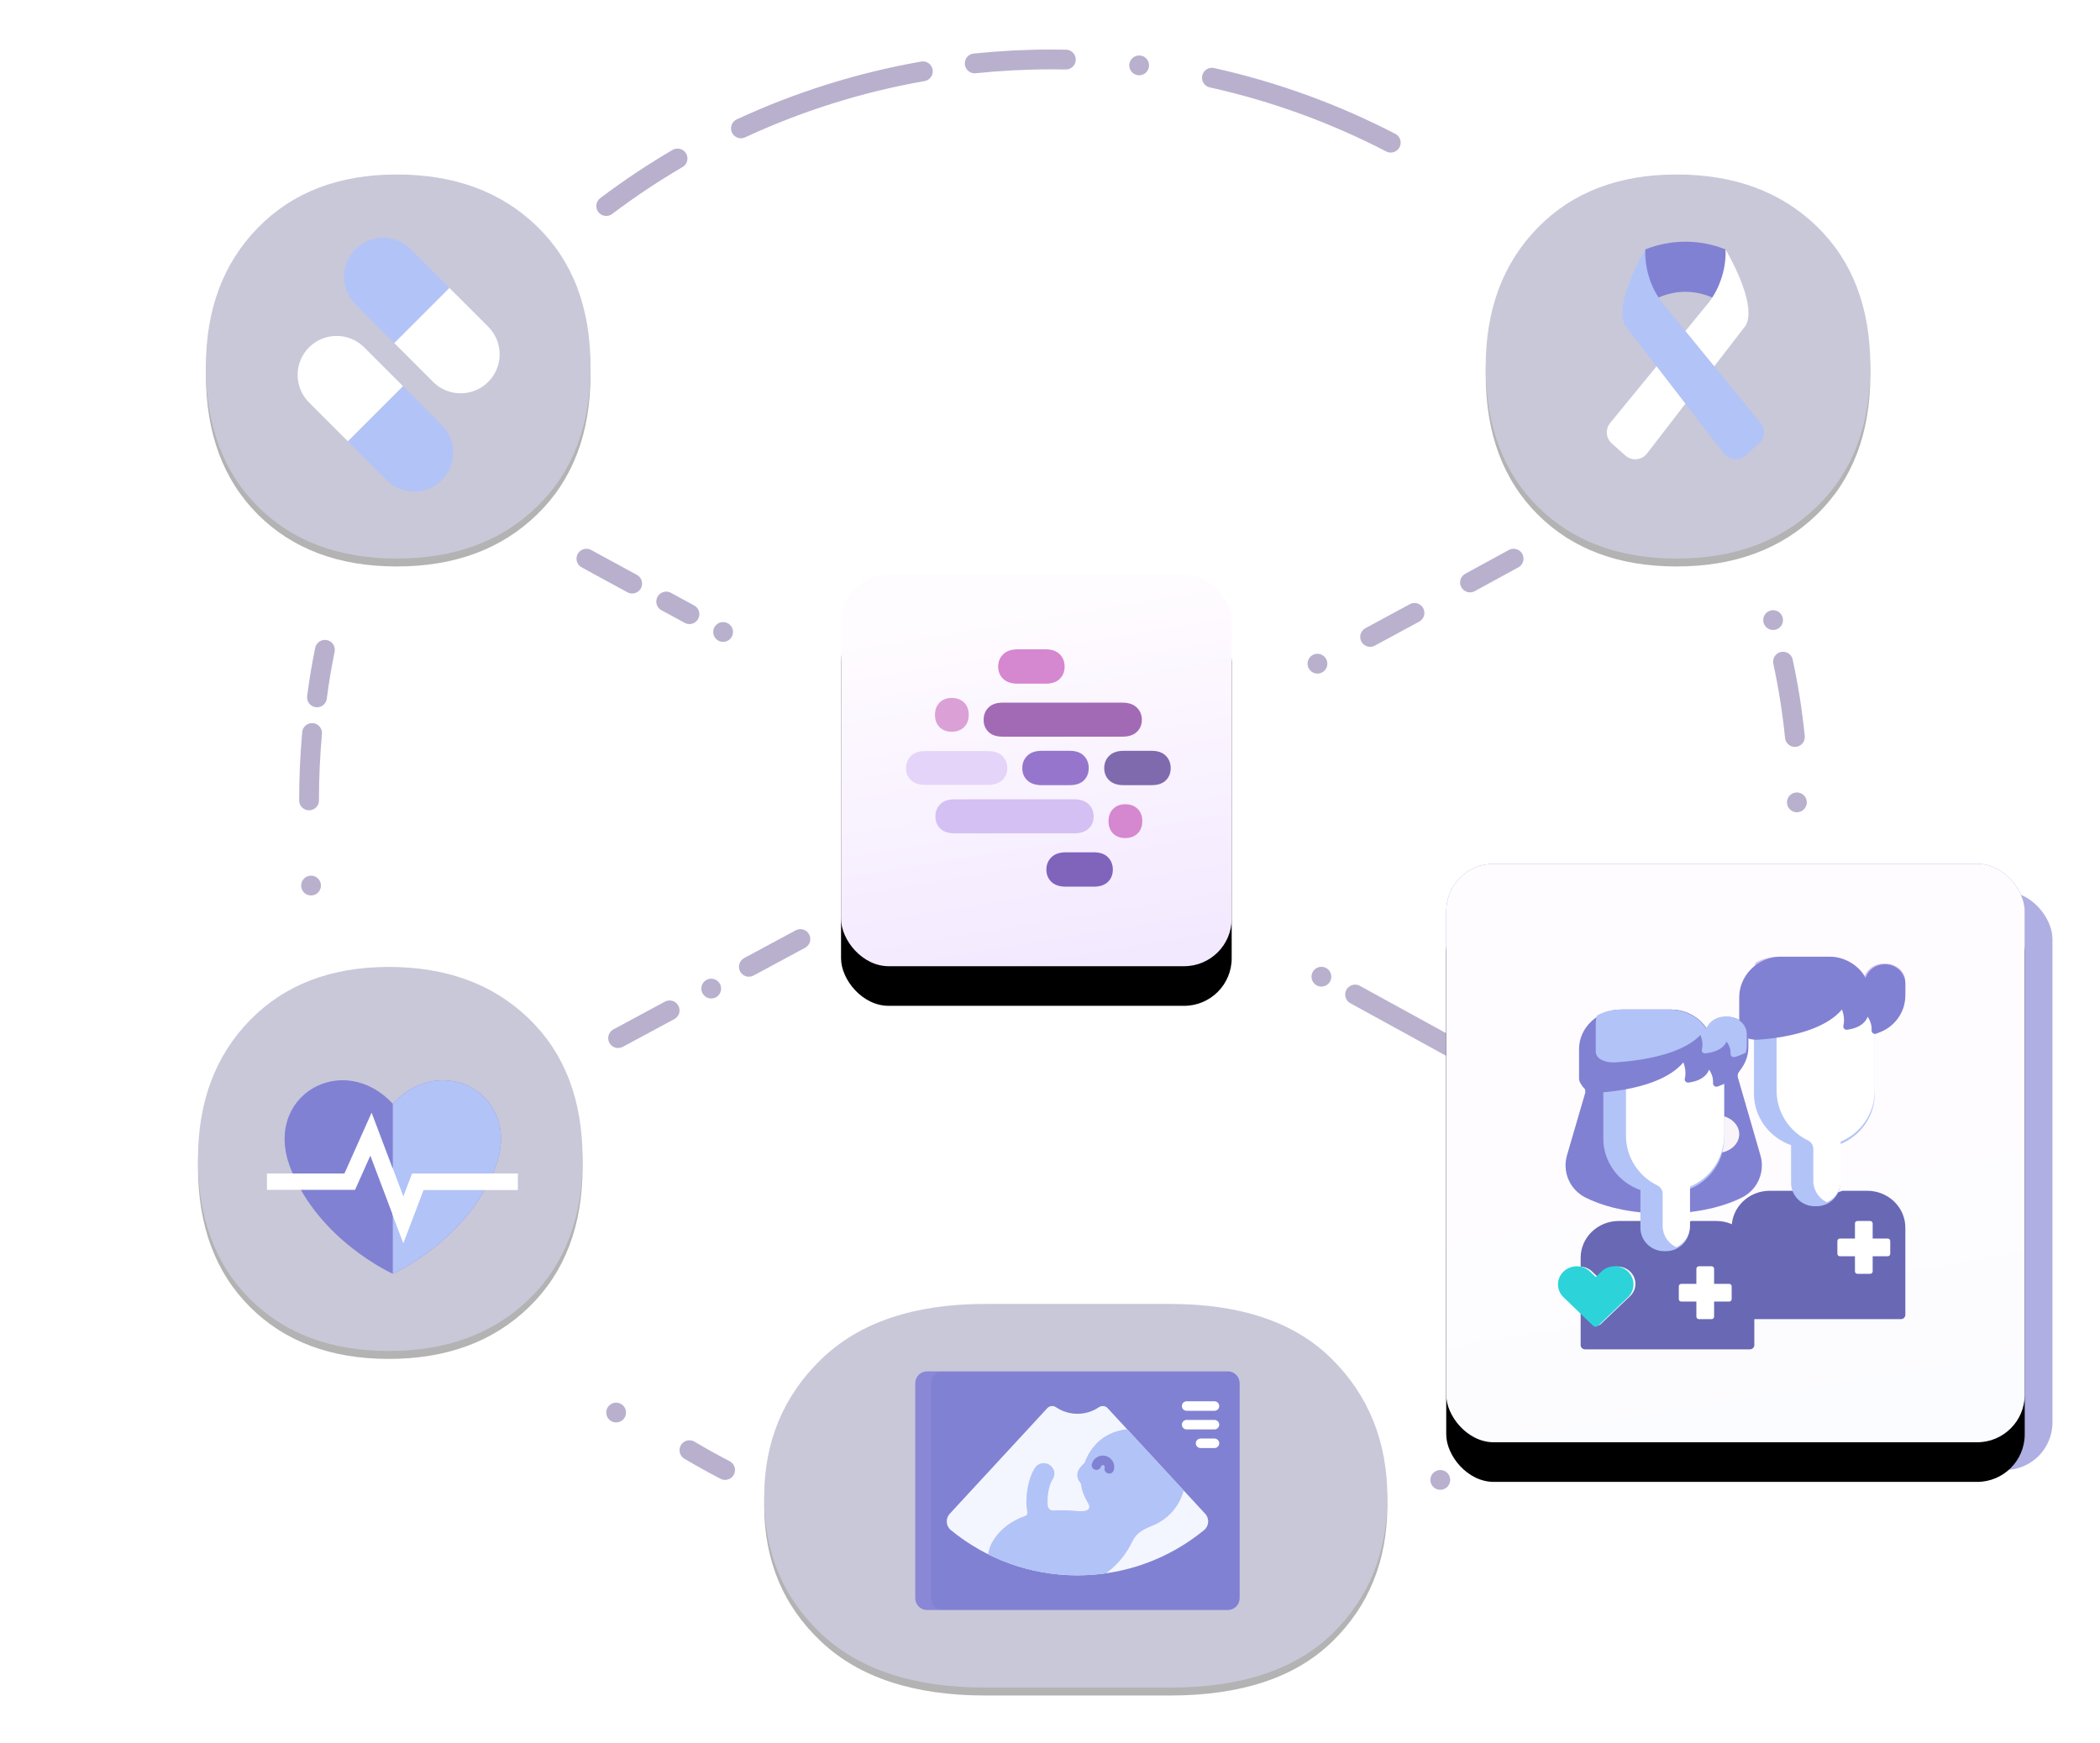 <?xml version="1.0" encoding="UTF-8"?>
<svg width="530px" height="440px" viewBox="0 0 530 440" version="1.1" xmlns="http://www.w3.org/2000/svg" xmlns:xlink="http://www.w3.org/1999/xlink">
    <!-- Generator: Sketch 49.3 (51167) - http://www.bohemiancoding.com/sketch -->
    <title>patients-workflow</title>
    <desc>Created with Sketch.</desc>
    <defs>
        <linearGradient x1="43.689%" y1="8.402%" x2="58.867%" y2="100%" id="linearGradient-1">
            <stop stop-color="#FFFCFF" offset="0%"></stop>
            <stop stop-color="#F3E9FF" offset="100%"></stop>
        </linearGradient>
        <rect id="path-2" x="0.263" y="0" width="98.59" height="98.85" rx="12"></rect>
        <filter x="-35.5%" y="-25.3%" width="171.0%" height="170.8%" filterUnits="objectBoundingBox" id="filter-3">
            <feOffset dx="0" dy="10" in="SourceAlpha" result="shadowOffsetOuter1"></feOffset>
            <feGaussianBlur stdDeviation="10" in="shadowOffsetOuter1" result="shadowBlurOuter1"></feGaussianBlur>
            <feColorMatrix values="0 0 0 0 0.322   0 0 0 0 0.231   0 0 0 0 0.522  0 0 0 0.251 0" type="matrix" in="shadowBlurOuter1"></feColorMatrix>
        </filter>
        <linearGradient x1="47.606%" y1="32.038%" x2="58.867%" y2="100%" id="linearGradient-4">
            <stop stop-color="#FFFCFF" offset="0%"></stop>
            <stop stop-color="#FBFCFF" offset="100%"></stop>
        </linearGradient>
        <rect id="path-5" x="0" y="0" width="146" height="146" rx="12"></rect>
        <filter x="-24.0%" y="-17.1%" width="147.9%" height="147.9%" filterUnits="objectBoundingBox" id="filter-6">
            <feOffset dx="0" dy="10" in="SourceAlpha" result="shadowOffsetOuter1"></feOffset>
            <feGaussianBlur stdDeviation="10" in="shadowOffsetOuter1" result="shadowBlurOuter1"></feGaussianBlur>
            <feColorMatrix values="0 0 0 0 0.322   0 0 0 0 0.231   0 0 0 0 0.522  0 0 0 0.267 0" type="matrix" in="shadowBlurOuter1"></feColorMatrix>
        </filter>
        <path d="M-0.138,48.887 C-0.138,62.831 4.669,74.321 14.283,83.359 C23.898,92.396 37.699,96.915 55.688,96.915 L102.243,96.915 C120.231,96.915 133.878,92.396 143.182,83.359 C152.486,74.321 157.138,62.831 157.138,48.887 C157.138,34.944 152.486,23.324 143.182,14.029 C133.878,4.733 120.231,0.085 102.243,0.085 L55.688,0.085 C37.699,0.085 23.898,4.733 14.283,14.029 C4.669,23.324 -0.138,34.944 -0.138,48.887 Z" id="path-7"></path>
        <filter x="-38.9%" y="-60.8%" width="177.7%" height="225.8%" filterUnits="objectBoundingBox" id="filter-8">
            <feOffset dx="0" dy="2" in="SourceAlpha" result="shadowOffsetOuter1"></feOffset>
            <feGaussianBlur stdDeviation="20" in="shadowOffsetOuter1" result="shadowBlurOuter1"></feGaussianBlur>
            <feColorMatrix values="0 0 0 0 0.322   0 0 0 0 0.231   0 0 0 0 0.522  0 0 0 0.264 0" type="matrix" in="shadowBlurOuter1"></feColorMatrix>
        </filter>
        <path d="M97.035,48.5 C97.035,63.345 92.534,75.134 83.533,83.866 C74.531,92.599 62.732,96.965 48.135,96.965 C33.538,96.965 21.86,92.599 13.102,83.866 C4.344,75.134 -0.035,63.345 -0.035,48.5 C-0.035,34.091 4.344,22.412 13.102,13.461 C21.86,4.51 33.538,0.035 48.135,0.035 C62.732,0.035 74.531,4.401 83.533,13.134 C92.534,21.866 97.035,33.655 97.035,48.5 Z" id="path-9"></path>
        <filter x="-62.9%" y="-60.8%" width="225.8%" height="225.8%" filterUnits="objectBoundingBox" id="filter-10">
            <feOffset dx="0" dy="2" in="SourceAlpha" result="shadowOffsetOuter1"></feOffset>
            <feGaussianBlur stdDeviation="20" in="shadowOffsetOuter1" result="shadowBlurOuter1"></feGaussianBlur>
            <feColorMatrix values="0 0 0 0 0.322   0 0 0 0 0.231   0 0 0 0 0.522  0 0 0 0.264 0" type="matrix" in="shadowBlurOuter1"></feColorMatrix>
        </filter>
        <path d="M97.035,48.5 C97.035,63.345 92.534,75.134 83.533,83.866 C74.531,92.599 62.732,96.965 48.135,96.965 C33.538,96.965 21.86,92.599 13.102,83.866 C4.344,75.134 -0.035,63.345 -0.035,48.5 C-0.035,34.091 4.344,22.412 13.102,13.461 C21.86,4.51 33.538,0.035 48.135,0.035 C62.732,0.035 74.531,4.401 83.533,13.134 C92.534,21.866 97.035,33.655 97.035,48.5 Z" id="path-11"></path>
        <filter x="-62.9%" y="-60.8%" width="225.8%" height="225.8%" filterUnits="objectBoundingBox" id="filter-12">
            <feOffset dx="0" dy="2" in="SourceAlpha" result="shadowOffsetOuter1"></feOffset>
            <feGaussianBlur stdDeviation="20" in="shadowOffsetOuter1" result="shadowBlurOuter1"></feGaussianBlur>
            <feColorMatrix values="0 0 0 0 0.322   0 0 0 0 0.231   0 0 0 0 0.522  0 0 0 0.264 0" type="matrix" in="shadowBlurOuter1"></feColorMatrix>
        </filter>
        <path d="M97.035,48.5 C97.035,63.345 92.534,75.134 83.533,83.866 C74.531,92.599 62.732,96.965 48.135,96.965 C33.538,96.965 21.86,92.599 13.102,83.866 C4.344,75.134 -0.035,63.345 -0.035,48.5 C-0.035,34.091 4.344,22.412 13.102,13.461 C21.86,4.51 33.538,0.035 48.135,0.035 C62.732,0.035 74.531,4.401 83.533,13.134 C92.534,21.866 97.035,33.655 97.035,48.5 Z" id="path-13"></path>
        <filter x="-62.9%" y="-60.8%" width="225.8%" height="225.8%" filterUnits="objectBoundingBox" id="filter-14">
            <feOffset dx="0" dy="2" in="SourceAlpha" result="shadowOffsetOuter1"></feOffset>
            <feGaussianBlur stdDeviation="20" in="shadowOffsetOuter1" result="shadowBlurOuter1"></feGaussianBlur>
            <feColorMatrix values="0 0 0 0 0.322   0 0 0 0 0.231   0 0 0 0 0.522  0 0 0 0.264 0" type="matrix" in="shadowBlurOuter1"></feColorMatrix>
        </filter>
    </defs>
    <g id="patients-workflow" stroke="none" stroke-width="1" fill="none" fill-rule="evenodd">
        <path d="M171,40 C164.757,43.65 158.748,47.659 153,52" id="Path" stroke="#523B85" stroke-width="5" opacity="0.4" stroke-linecap="round"></path>
        <path d="M351,36 C336.9,28.697 321.762,23.141 305.866,19.614 M232.911,18 C216.808,20.824 201.411,25.716 187,32.394" id="Path" stroke="#523B85" stroke-width="5" opacity="0.4" stroke-linecap="round"></path>
        <path d="M269,15.035 C267.794,15.012 266.586,15 265.375,15 C258.832,15 252.369,15.339 246,16" id="Path" stroke="#523B85" stroke-width="5" opacity="0.4" stroke-linecap="round"></path>
        <circle id="Oval-5" fill="#523B85" opacity="0.4" cx="287.5" cy="16.5" r="2.5"></circle>
        <path d="M174,366 C176.951,367.751 179.952,369.418 183,371" id="Path" stroke="#523B85" stroke-width="5" opacity="0.4" stroke-linecap="round"></path>
        <circle id="Oval-6-Copy-3" fill="#523B85" opacity="0.4" cx="363.5" cy="373.5" r="2.5"></circle>
        <path d="M148,141 L159.547,147.287 M168.136,151.818 L174,155" id="Path" stroke="#523B85" stroke-width="5" opacity="0.4" stroke-linecap="round"></path>
        <circle id="Oval-5-Copy" fill="#523B85" opacity="0.4" transform="translate(179.5, 249.5) scale(-1, 1) translate(-179.5, -249.5) " cx="179.5" cy="249.5" r="2.5"></circle>
        <circle id="Oval-5-Copy-4" fill="#523B85" opacity="0.4" transform="translate(78.5, 223.5) scale(-1, 1) translate(-78.5, -223.5) " cx="78.5" cy="223.5" r="2.5"></circle>
        <circle id="Oval-5-Copy-5" fill="#523B85" opacity="0.4" transform="translate(155.5, 356.5) scale(-1, 1) translate(-155.5, -356.5) " cx="155.5" cy="356.5" r="2.5"></circle>
        <circle id="Oval-5-Copy-2" fill="#523B85" opacity="0.4" transform="translate(332.5, 167.5) scale(-1, 1) translate(-332.5, -167.5) " cx="332.5" cy="167.5" r="2.5"></circle>
        <path d="M202,244 L189,237" id="Path-4" stroke="#523B85" stroke-width="5" opacity="0.4" stroke-linecap="round" transform="translate(195.5, 240.5) scale(-1, 1) translate(-195.5, -240.5) "></path>
        <path d="M169,262 L156,255" id="Path-4-Copy" stroke="#523B85" stroke-width="5" opacity="0.4" stroke-linecap="round" transform="translate(162.5, 258.5) scale(-1, 1) translate(-162.5, -258.5) "></path>
        <circle id="Oval-5-Copy" fill="#523B85" opacity="0.4" cx="333.5" cy="246.5" r="2.5"></circle>
        <circle id="Oval-5-Copy-3" fill="#523B85" opacity="0.4" cx="391.5" cy="341.5" r="2.5"></circle>
        <g id="Group-2" opacity="0.4" transform="translate(342, 154)" stroke="#523B85" stroke-linecap="round" stroke-width="5">
            <path d="M0,97 L23.907,110.123" id="Path-4"></path>
            <path d="M3.794,0.686 L14.989,6.745" id="Path" transform="translate(9.392, 3.715) scale(-1, 1) translate(-9.392, -3.715) "></path>
        </g>
        <circle id="Oval-7" fill="#523B85" opacity="0.4" cx="182.5" cy="159.5" r="2.5"></circle>
        <path d="M78.761,185 C78.257,190.599 78,196.27 78,202" id="Path" stroke="#523B85" stroke-width="5" opacity="0.4" stroke-linecap="round"></path>
        <path d="M82,164 C81.136,168.292 80.57,171.604 80,176" id="Path" stroke="#523B85" stroke-width="5" opacity="0.4" stroke-linecap="round"></path>
        <g id="Group-23" transform="translate(50, 44)">
            <g id="Group-26" transform="translate(162, 101)">
                <g id="Rectangle-15">
                    <use fill="black" fill-opacity="1" filter="url(#filter-3)" xlink:href="#path-2"></use>
                    <use fill="url(#linearGradient-1)" fill-rule="evenodd" xlink:href="#path-2"></use>
                </g>
                <g id="Group-16" transform="translate(16.675, 17.722)">
                    <g id="Group">
                        <path d="M23.245,5.524 C23.245,6.772 23.667,7.801 24.511,8.611 C25.356,9.42 26.567,9.824 28.147,9.824 L35.198,9.824 C36.777,9.824 37.975,9.42 38.792,8.611 C39.609,7.801 40.018,6.772 40.018,5.524 C40.018,4.275 39.609,3.235 38.792,2.402 C37.975,1.57 36.777,1.154 35.198,1.154 L28.147,1.154 C26.567,1.154 25.356,1.57 24.511,2.402 C23.667,3.235 23.245,4.275 23.245,5.524 Z" id="Path-Copy-8" fill="#D587D0"></path>
                        <path d="M15.819,17.687 C15.819,18.994 15.424,20.031 14.634,20.8 C13.843,21.568 12.807,21.953 11.526,21.953 C10.244,21.953 9.218,21.568 8.449,20.8 C7.68,20.031 7.296,18.994 7.296,17.687 C7.296,16.419 7.68,15.391 8.449,14.603 C9.218,13.815 10.244,13.421 11.526,13.421 C12.807,13.421 13.843,13.806 14.634,14.574 C15.424,15.343 15.819,16.38 15.819,17.687 Z" id="Path-Copy-4" fill="#DBA1D7"></path>
                        <path d="M59.506,18.941 C59.506,20.177 59.084,21.196 58.24,21.997 C57.396,22.798 56.184,23.199 54.604,23.199 L24.392,23.199 C22.813,23.199 21.615,22.798 20.798,21.997 C19.981,21.196 19.572,20.177 19.572,18.941 C19.572,17.705 19.981,16.675 20.798,15.851 C21.615,15.027 22.813,14.615 24.392,14.615 L54.604,14.615 C56.184,14.615 57.396,15.027 58.24,15.851 C59.084,16.675 59.506,17.705 59.506,18.941 Z" id="Path-Copy-3" fill="#A26AB5"></path>
                        <path d="M25.556,31.139 C25.556,32.368 25.13,33.38 24.28,34.177 C23.43,34.973 22.21,35.372 20.619,35.372 L4.847,35.372 C3.256,35.372 2.05,34.973 1.227,34.177 C0.404,33.38 -0.007,32.368 -0.007,31.139 C-0.007,29.91 0.404,28.886 1.227,28.067 C2.05,27.247 3.256,26.838 4.847,26.838 L20.619,26.838 C22.21,26.838 23.43,27.247 24.28,28.067 C25.13,28.886 25.556,29.91 25.556,31.139 Z" id="Path-Copy" fill="#E5D4F9"></path>
                        <path d="M29.328,31.139 C29.328,32.388 29.75,33.417 30.594,34.226 C31.439,35.035 32.65,35.44 34.23,35.44 L41.28,35.44 C42.86,35.44 44.058,35.035 44.875,34.226 C45.692,33.417 46.101,32.388 46.101,31.139 C46.101,29.891 45.692,28.85 44.875,28.018 C44.058,27.186 42.86,26.769 41.28,26.769 L34.23,26.769 C32.65,26.769 31.439,27.186 30.594,28.018 C29.75,28.85 29.328,29.891 29.328,31.139 Z" id="Path-Copy-15" fill="#9676CC"></path>
                        <path d="M50.01,31.139 C50.01,32.388 50.432,33.417 51.276,34.226 C52.121,35.035 53.332,35.44 54.912,35.44 L61.963,35.44 C63.542,35.44 64.74,35.035 65.557,34.226 C66.374,33.417 66.783,32.388 66.783,31.139 C66.783,29.891 66.374,28.85 65.557,28.018 C64.74,27.186 63.542,26.769 61.963,26.769 L54.912,26.769 C53.332,26.769 52.121,27.186 51.276,28.018 C50.432,28.85 50.01,29.891 50.01,31.139 Z" id="Path-Copy-14" fill="#7F6AAE"></path>
                        <path d="M47.34,43.337 C47.34,44.573 46.918,45.592 46.074,46.393 C45.23,47.194 44.018,47.595 42.438,47.595 L12.226,47.595 C10.647,47.595 9.449,47.194 8.632,46.393 C7.815,45.592 7.406,44.573 7.406,43.337 C7.406,42.101 7.815,41.071 8.632,40.247 C9.449,39.423 10.647,39.011 12.226,39.011 L42.438,39.011 C44.018,39.011 45.23,39.423 46.074,40.247 C46.918,41.071 47.34,42.101 47.34,43.337 Z" id="Path-Copy-6" fill="#D4C0F2"></path>
                        <path d="M59.617,44.522 C59.617,45.829 59.221,46.867 58.431,47.635 C57.641,48.404 56.605,48.788 55.323,48.788 C54.041,48.788 53.016,48.404 52.247,47.635 C51.478,46.867 51.093,45.829 51.093,44.522 C51.093,43.254 51.478,42.226 52.247,41.439 C53.016,40.651 54.041,40.257 55.323,40.257 C56.605,40.257 57.641,40.641 58.431,41.41 C59.221,42.178 59.617,43.216 59.617,44.522 Z" id="Path-Copy-7" fill="#D587D0"></path>
                        <path d="M35.411,56.755 C35.411,58.004 35.833,59.033 36.677,59.842 C37.521,60.651 38.733,61.056 40.313,61.056 L47.363,61.056 C48.943,61.056 50.141,60.651 50.958,59.842 C51.775,59.033 52.184,58.004 52.184,56.755 C52.184,55.506 51.775,54.466 50.958,53.634 C50.141,52.801 48.943,52.385 47.363,52.385 L40.313,52.385 C38.733,52.385 37.521,52.801 36.677,53.634 C35.833,54.466 35.411,55.506 35.411,56.755 Z" id="Combined-Shape" fill="#8064BC"></path>
                    </g>
                </g>
            </g>
            <g id="Group-70" transform="translate(325, 194)">
                <g id="Group-65">
                    <path d="M97.035,48.5 C97.035,63.345 92.534,75.134 83.533,83.866 C74.531,92.599 62.732,96.965 48.135,96.965 C33.538,96.965 21.86,92.599 13.102,83.866 C4.344,75.134 -0.035,63.345 -0.035,48.5 C-0.035,34.091 4.344,22.412 13.102,13.461 C21.86,4.51 33.538,0.035 48.135,0.035 C62.732,0.035 74.531,4.401 83.533,13.134 C92.534,21.866 97.035,33.655 97.035,48.5 Z" id="Path-Copy-19" fill="#8181D3" opacity="0.631"></path>
                    <rect id="Rectangle-path" fill="#FFFFFF" fill-rule="nonzero" x="20" y="50.517" width="55.791" height="16.23" rx="2"></rect>
                    <path d="M53.559,61.96 L35.808,61.96 C35.247,61.96 34.793,61.506 34.793,60.945 C34.793,60.385 35.247,59.931 35.808,59.931 L53.559,59.931 C54.119,59.931 54.574,60.385 54.574,60.945 C54.574,61.506 54.119,61.96 53.559,61.96 Z" id="Shape" fill="#8181D3" fill-rule="nonzero"></path>
                    <path d="M71.311,56.581 L35.808,56.581 C35.247,56.581 34.793,56.126 34.793,55.566 C34.793,55.006 35.247,54.552 35.808,54.552 L71.311,54.552 C71.871,54.552 72.325,55.006 72.325,55.566 C72.325,56.126 71.871,56.581 71.311,56.581 Z" id="Shape" fill="#8181D3" fill-rule="nonzero"></path>
                    <path d="M75.246,31 L75.246,43.23 C75.246,44.335 74.35,45.23 73.246,45.23 L59.015,45.23 L56.31,37.115 L59.015,29 L73.246,29 C74.35,29 75.246,29.895 75.246,31 Z" id="Shape" fill="#6868B5" fill-rule="nonzero"></path>
                    <polygon id="Shape" fill="#8181D3" fill-rule="nonzero" points="59.038 29 59.038 45.23 54.981 45.23 52.276 37.115 54.981 29"></polygon>
                    <path d="M72.621,39.842 L69.848,37.069 L68.414,38.504 L71.187,41.277 C71.385,41.475 71.645,41.574 71.904,41.574 C72.164,41.574 72.423,41.475 72.621,41.277 C73.018,40.881 73.018,40.238 72.621,39.842 Z" id="Shape" fill="#FFFFFF" fill-rule="nonzero"></path>
                    <path d="M67.176,39.977 C66.069,39.977 65.029,39.546 64.246,38.763 C62.631,37.148 62.631,34.519 64.246,32.903 C65.029,32.121 66.069,31.69 67.176,31.69 C68.283,31.69 69.324,32.121 70.106,32.903 C70.889,33.686 71.32,34.726 71.32,35.833 C71.32,36.94 70.889,37.981 70.106,38.763 C69.324,39.546 68.283,39.977 67.176,39.977 Z M67.176,33.719 C66.611,33.719 66.08,33.938 65.681,34.338 C64.856,35.163 64.856,36.504 65.681,37.329 C66.08,37.728 66.611,37.948 67.176,37.948 C67.741,37.948 68.272,37.728 68.672,37.329 C69.071,36.929 69.291,36.398 69.291,35.833 C69.291,35.269 69.071,34.737 68.672,34.338 C68.272,33.938 67.741,33.719 67.176,33.719 Z" id="Shape" fill="#FFFFFF" fill-rule="nonzero"></path>
                    <polygon id="Shape" fill="#8181D3" fill-rule="nonzero" points="32.134 54.552 32.134 62.667 29.429 62.667 26.724 58.609 29.429 54.552"></polygon>
                    <rect id="Rectangle-path" fill="#6868B5" fill-rule="nonzero" x="24.034" y="54.552" width="5.41" height="8.115"></rect>
                    <path d="M22,29 L55.503,29 L55.503,45.23 L22,45.23 C20.895,45.23 20,44.335 20,43.23 L20,31 C20,29.895 20.895,29 22,29 Z" id="Rectangle-path" fill="#FFFFFF" fill-rule="nonzero"></path>
                </g>
            </g>
            <g id="Group-71" transform="translate(315, 174)">
                <rect id="Rectangle-15" fill="#8181D3" opacity="0.631" x="7" y="7" width="146" height="146" rx="12"></rect>
                <g id="Group-26">
                    <rect id="Rectangle-15" fill="#8181D3" x="0" y="0" width="146" height="146" rx="12"></rect>
                    <g id="Rectangle-15">
                        <use fill="black" fill-opacity="1" filter="url(#filter-6)" xlink:href="#path-5"></use>
                        <use fill="url(#linearGradient-4)" fill-rule="evenodd" xlink:href="#path-5"></use>
                    </g>
                </g>
                <g id="Group-37" transform="translate(28, 23)" fill-rule="nonzero">
                    <path d="M40.141,67.152 L33.867,67.152 C31.955,67.913 29.922,68.314 27.842,68.314 C25.761,68.314 23.728,67.913 21.816,67.152 L15.542,67.152 C10.239,67.152 5.925,71.318 5.925,76.439 L5.925,78.657 C7.026,78.727 8.051,79.167 8.838,79.924 L10.26,81.289 C10.301,81.329 10.355,81.349 10.409,81.349 C10.463,81.349 10.516,81.329 10.558,81.29 L11.979,79.924 C12.838,79.097 13.981,78.643 15.197,78.643 C16.414,78.643 17.557,79.097 18.416,79.924 C19.276,80.75 19.749,81.848 19.749,83.016 C19.749,84.185 19.275,85.283 18.416,86.109 L10.908,93.271 C10.767,93.406 10.58,93.48 10.381,93.48 C10.181,93.48 9.993,93.405 9.852,93.269 L5.925,89.496 L5.925,98.47 C5.925,99.066 6.426,99.55 7.044,99.55 L48.639,99.55 C49.258,99.55 49.757,99.066 49.757,98.47 L49.757,76.439 C49.757,71.318 45.444,67.152 40.141,67.152 Z" id="Shape" fill="#6868B5"></path>
                    <path d="M9.708,93.832 C9.453,93.832 9.213,93.736 9.032,93.563 L1.598,86.401 C0.702,85.537 0.208,84.387 0.208,83.164 C0.208,81.94 0.702,80.791 1.598,79.927 C2.495,79.062 3.688,78.586 4.958,78.586 C6.227,78.586 7.42,79.062 8.318,79.927 L9.736,81.293 L11.154,79.927 C12.051,79.062 13.245,78.586 14.514,78.586 C15.783,78.586 16.977,79.062 17.874,79.927 C18.772,80.791 19.265,81.941 19.265,83.164 C19.265,84.387 18.771,85.536 17.874,86.401 L10.382,93.565 C10.202,93.737 9.963,93.832 9.708,93.832 Z" id="Shape" fill="#2CD4D9"></path>
                    <path d="M35.757,91.927 C35.414,91.927 35.134,91.647 35.134,91.303 L35.134,87.492 L31.323,87.492 C30.979,87.492 30.7,87.213 30.7,86.869 L30.7,83.644 C30.7,83.3 30.979,83.021 31.323,83.021 L35.134,83.021 L35.134,79.209 C35.134,78.866 35.414,78.586 35.757,78.586 L38.983,78.586 C39.326,78.586 39.606,78.866 39.606,79.209 L39.606,83.021 L43.417,83.021 C43.761,83.021 44.04,83.3 44.04,83.644 L44.04,86.869 C44.04,87.213 43.761,87.492 43.417,87.492 L39.606,87.492 L39.606,91.303 C39.606,91.647 39.326,91.927 38.983,91.927 L35.757,91.927 Z" id="Shape" fill="#FFFFFF"></path>
                    <path d="M78.256,59.529 L71.982,59.529 C70.07,60.29 68.037,60.691 65.957,60.691 C63.876,60.691 61.843,60.29 59.931,59.529 L53.657,59.529 C48.354,59.529 44.04,63.695 44.04,68.816 L44.04,71.034 C44.04,72.952 44.541,91.927 45.159,91.927 L86.754,91.927 C87.373,91.927 87.872,91.443 87.872,90.847 L87.872,68.816 C87.872,63.695 83.559,59.529 78.256,59.529 Z" id="Shape" fill="#6868B5"></path>
                    <path d="M75.778,80.492 C75.435,80.492 75.155,80.213 75.155,79.869 L75.155,76.058 L71.343,76.058 C71,76.058 70.721,75.778 70.721,75.435 L70.721,72.209 C70.721,71.866 71,71.587 71.343,71.587 L75.155,71.587 L75.155,67.775 C75.155,67.431 75.435,67.152 75.778,67.152 L79.004,67.152 C79.347,67.152 79.626,67.431 79.626,67.775 L79.626,71.587 L83.438,71.587 C83.782,71.587 84.061,71.866 84.061,72.209 L84.061,75.435 C84.061,75.778 83.782,76.058 83.438,76.058 L79.626,76.058 L79.626,79.869 C79.626,80.213 79.347,80.492 79.004,80.492 L75.778,80.492 Z" id="Shape" fill="#FFFFFF"></path>
                    <path d="M87.872,6.637 L87.872,9.336 C87.872,10.012 87.785,10.675 87.618,11.318 C87.087,11.612 86.52,11.863 85.92,12.071 L84.973,12.399 C84.375,12.606 83.738,12.199 83.78,11.642 C83.918,9.851 82.763,8.549 82.763,8.549 C81.816,10.703 79.098,11.323 77.456,11.5 C76.881,11.563 76.396,11.104 76.528,10.615 C77.051,8.675 76.151,6.888 76.151,6.888 C72.684,10.582 66.029,12.308 60.937,13.11 C57.812,13.599 55.277,13.745 54.425,13.78 C54.237,13.79 54.052,13.794 53.862,13.787 C51.9,13.708 49.757,12.874 49.757,11.002 L49.757,4.137 C49.757,3.394 49.86,2.67 50.05,1.976 C51.74,1.012 53.762,0.45 55.925,0.45 L68.324,0.45 C72.341,0.45 75.851,2.423 77.634,5.305 C78.288,3.502 80.241,2.188 82.526,2.188 L82.741,2.188 C85.563,2.188 87.872,4.189 87.872,6.637 Z" id="Shape" fill="#D4C0F2"></path>
                    <path d="M80.155,35.01 C80.155,40.744 76.546,45.686 71.447,47.758 L71.447,57.562 C71.447,59.922 70.013,61.969 67.955,62.899 C67.198,63.244 66.355,63.435 65.47,63.435 L65.011,63.435 C61.722,63.435 59.034,60.791 59.034,57.562 L59.034,48.007 C53.589,46.108 49.663,40.989 49.663,35.01 L49.663,11.979 L80.155,11.979 L80.155,35.01 Z" id="Shape" fill="#B2C3F7"></path>
                    <path d="M80.155,10.979 L80.155,34.252 C80.155,40.046 76.588,45.04 71.548,47.134 L71.548,57.042 C71.548,59.426 70.13,61.494 68.096,62.435 C66.063,61.497 64.643,59.426 64.643,57.042 L64.643,48.995 C64.643,48.076 64.131,47.225 63.306,46.828 C58.63,44.582 55.38,39.781 55.38,34.252 L55.38,10.979 C55.38,10.979 80.155,10.979 80.155,10.979 Z" id="Shape" fill="#FFFFFF"></path>
                    <path d="M87.872,7.287 L87.872,10.27 C87.872,11.016 87.786,11.75 87.622,12.46 C86.895,15.613 84.62,18.28 81.458,19.513 L80.528,19.876 C79.941,20.105 79.315,19.654 79.357,19.039 C79.494,17.06 78.358,15.621 78.358,15.621 C77.427,18.002 74.761,18.687 73.148,18.882 C72.581,18.952 72.105,18.445 72.235,17.904 C72.748,15.76 71.864,13.786 71.864,13.786 C68.46,17.868 61.925,19.776 56.924,20.661 C53.855,21.202 51.366,21.364 50.529,21.402 C50.345,21.413 50.163,21.418 49.977,21.41 C48.05,21.323 45.946,20.401 45.946,18.334 L45.946,10.749 C45.946,7.158 47.853,3.982 50.731,2.136 C52.39,1.071 54.376,0.45 56.5,0.45 L68.676,0.45 C72.621,0.45 76.067,2.63 77.818,5.815 C78.461,3.822 80.378,2.371 82.622,2.371 L82.833,2.371 C85.604,2.37 87.872,4.582 87.872,7.287 Z" id="Shape" fill="#8181D3"></path>
                    <path d="M51.299,50.57 L45.634,31.012 C45.462,30.42 45.588,29.774 45.991,29.306 C47.426,27.635 48.257,25.533 48.257,23.302 L48.257,20.411 C48.257,17.792 45.945,15.649 43.12,15.649 L42.907,15.649 C40.617,15.649 38.665,17.057 38.007,18.986 C36.223,15.901 32.709,13.791 28.688,13.791 L16.278,13.791 C10.361,13.791 5.52,18.278 5.52,23.763 L5.52,28.169 L5.52,31.07 C5.509,31.909 5.871,32.555 6.44,33.031 C7.017,33.514 7.226,34.307 7.015,35.028 L2.478,50.57 C1.252,54.773 3.199,59.256 7.123,61.227 C10.881,63.115 16.566,64.914 24.837,65.246 L29.132,65.238 C37.299,64.886 42.925,63.1 46.654,61.227 C50.577,59.256 52.525,54.773 51.299,50.57 Z" id="Shape" fill="#8181D3"></path>
                    <path d="M40.229,40.471 L40.229,50 C43.386,50 45.946,47.867 45.946,45.236 C45.946,42.604 43.386,40.471 40.229,40.471 Z" id="Shape" fill="#F9F4FA"></path>
                    <path d="M42.134,23.319 L42.134,46.35 C42.134,52.084 38.525,57.026 33.426,59.098 L33.426,68.902 C33.426,71.262 31.992,73.309 29.934,74.239 C29.177,74.584 28.334,74.775 27.45,74.775 L26.99,74.775 C23.701,74.775 21.014,72.131 21.014,68.902 L21.014,59.348 C15.568,57.449 11.642,52.329 11.642,46.351 L11.642,23.319 L42.134,23.319 Z" id="Shape" fill="#B2C3F7"></path>
                    <path d="M42.134,22.319 L42.134,45.592 C42.134,51.387 38.567,56.381 33.527,58.474 L33.527,68.382 C33.527,70.766 32.109,72.835 30.076,73.775 C28.042,72.837 26.622,70.767 26.622,68.382 L26.622,60.335 C26.622,59.416 26.11,58.565 25.285,58.169 C20.609,55.922 17.36,51.121 17.36,45.592 L17.36,22.319 C17.36,22.319 42.134,22.319 42.134,22.319 Z" id="Shape" fill="#FFFFFF"></path>
                    <path d="M47.852,20.627 L47.852,23.61 C47.852,24.357 47.766,25.09 47.601,25.801 C46.875,28.953 44.599,31.62 41.437,32.853 L40.507,33.216 C39.92,33.445 39.294,32.995 39.336,32.38 C39.473,30.4 38.337,28.961 38.337,28.961 C37.406,31.342 34.74,32.027 33.127,32.223 C32.56,32.292 32.084,31.785 32.214,31.244 C32.727,29.1 31.844,27.126 31.844,27.126 C28.439,31.208 21.904,33.116 16.903,34.001 C13.835,34.542 11.345,34.704 10.508,34.743 C10.324,34.753 10.142,34.758 9.956,34.75 C8.029,34.663 5.925,33.741 5.925,31.675 L5.925,24.089 C5.925,20.498 7.833,17.322 10.71,15.477 C12.369,14.411 14.355,13.791 16.479,13.791 L28.655,13.791 C32.6,13.791 36.047,15.971 37.797,19.155 C38.44,17.163 40.357,15.711 42.601,15.711 L42.812,15.711 C45.583,15.711 47.852,17.922 47.852,20.627 Z" id="Shape" fill="#8181D3"></path>
                    <path d="M47.852,19.977 L47.852,22.676 C47.852,23.352 47.764,24.016 47.597,24.659 C47.067,24.952 46.499,25.204 45.899,25.411 L44.952,25.739 C44.355,25.947 43.717,25.539 43.76,24.982 C43.897,23.191 42.742,21.889 42.742,21.889 C41.795,24.044 39.077,24.663 37.435,24.84 C36.86,24.903 36.375,24.444 36.507,23.955 C37.03,22.015 36.13,20.228 36.13,20.228 C32.663,23.923 26.008,25.649 20.916,26.45 C17.791,26.939 15.256,27.086 14.404,27.121 C14.216,27.13 14.031,27.135 13.841,27.128 C11.879,27.049 9.737,26.215 9.737,24.342 L9.737,17.478 C9.737,16.735 9.839,16.01 10.029,15.316 C11.719,14.352 13.741,13.791 15.904,13.791 L28.303,13.791 C32.321,13.791 35.83,15.763 37.613,18.645 C38.268,16.842 40.22,15.528 42.505,15.528 L42.72,15.528 C45.542,15.528 47.852,17.529 47.852,19.977 Z" id="Shape" fill="#B2C3F7"></path>
                </g>
            </g>
            <g id="Group-72" transform="translate(143, 285)">
                <g id="Path-Copy-11" opacity="0.297">
                    <use fill="black" fill-opacity="1" filter="url(#filter-8)" xlink:href="#path-7"></use>
                    <use fill="#4A477E" fill-rule="evenodd" xlink:href="#path-7"></use>
                </g>
                <g id="Group-26" transform="translate(38, 17)" fill-rule="nonzero">
                    <g id="007-ultrasound">
                        <path d="M78.892,60.332 L2.973,60.332 C1.331,60.332 0,59.001 0,57.359 L0,3.081 C0,1.439 1.331,0.108 2.973,0.108 L78.892,0.108 C80.534,0.108 81.865,1.439 81.865,3.081 L81.865,57.359 C81.865,59.001 80.534,60.332 78.892,60.332 Z" id="Shape" fill="#8181D3"></path>
                        <path d="M3.958,57.359 L3.958,3.081 C3.958,1.439 5.289,0.108 6.931,0.108 L2.973,0.108 C1.331,0.108 0,1.439 0,3.081 L0,57.359 C0,59.001 1.331,60.332 2.973,60.332 L6.931,60.332 C5.289,60.332 3.958,59.001 3.958,57.359 Z" id="Shape" fill="#D4C0F2" opacity="0.1"></path>
                        <g id="Group" transform="translate(7.835, 8.794)">
                            <path d="M40.717,0.605 C40.143,-0.016 39.206,-0.108 38.505,0.366 C36.962,1.411 35.101,2.021 33.098,2.021 C31.094,2.021 29.234,1.411 27.69,0.366 C26.99,-0.108 26.053,-0.016 25.479,0.605 L0.861,27.257 C-0.244,28.454 -0.117,30.337 1.143,31.371 C9.843,38.504 20.97,42.786 33.098,42.786 C45.226,42.786 56.353,38.504 65.052,31.371 C66.313,30.337 66.44,28.454 65.334,27.257 L40.717,0.605 Z" id="Shape" fill="#F4F6FF"></path>
                            <path d="M45.624,5.918 C40.421,6.438 36.64,9.59 34.891,14.402 L34.894,14.386 C32.747,16.347 32.497,17.791 33.977,19.706 L33.978,19.699 C34.156,21.529 34.97,23.259 35.881,24.775 L35.881,24.775 C36.732,26.576 34.694,26.68 33.056,26.572 C32.632,26.528 32.201,26.489 31.764,26.458 C31.76,26.457 31.756,26.457 31.752,26.457 L31.752,26.457 C30.229,26.348 28.638,26.326 27.036,26.422 C26.298,26.467 25.655,25.918 25.59,25.181 C25.342,22.403 26.128,19.584 26.772,18.674 C27.382,17.812 27.471,16.67 26.9,15.781 C25.773,14.025 23.458,14.109 22.404,15.607 C21.176,17.353 20.296,20.576 20.217,23.629 C20.191,24.623 20.24,25.759 20.442,26.946 C20.502,27.303 20.301,27.651 19.959,27.771 C16.543,28.973 13.524,31.049 11.589,34.391 C11.104,35.229 10.693,36.311 10.557,37.476 C17.341,40.872 24.995,42.786 33.098,42.786 C35.541,42.786 37.944,42.611 40.294,42.275 C42.98,40.336 45.256,37.746 46.838,34.466 C47.82,32.429 48.964,31.49 51.976,30.271 C55.851,28.755 58.83,25.456 59.909,21.383 L45.624,5.918 Z" id="Shape" fill="#B2C3F7"></path>
                        </g>
                        <path d="M48.952,25.906 C48.842,25.906 48.731,25.89 48.62,25.859 C47.984,25.676 47.616,25.011 47.799,24.375 C47.872,24.121 47.725,23.855 47.47,23.782 C47.216,23.708 46.95,23.856 46.877,24.11 C46.694,24.746 46.03,25.114 45.393,24.931 C44.757,24.748 44.389,24.084 44.572,23.447 C44.785,22.708 45.272,22.097 45.944,21.724 C46.617,21.352 47.394,21.264 48.133,21.476 C49.658,21.915 50.542,23.512 50.104,25.037 C49.953,25.563 49.473,25.906 48.952,25.906 Z" id="Shape" fill="#8181D3"></path>
                        <path d="M75.508,10.059 L68.483,10.059 C67.821,10.059 67.284,9.522 67.284,8.86 C67.284,8.197 67.821,7.66 68.483,7.66 L75.508,7.66 C76.17,7.66 76.707,8.197 76.707,8.86 C76.707,9.522 76.17,10.059 75.508,10.059 Z" id="Shape" fill="#FFFFFF"></path>
                        <path d="M75.508,14.759 L68.483,14.759 C67.821,14.759 67.284,14.222 67.284,13.559 C67.284,12.897 67.821,12.36 68.483,12.36 L75.508,12.36 C76.17,12.36 76.707,12.897 76.707,13.559 C76.707,14.222 76.17,14.759 75.508,14.759 Z" id="Shape" fill="#FFFFFF"></path>
                        <path d="M75.508,19.458 L71.996,19.458 C71.333,19.458 70.796,18.921 70.796,18.259 C70.796,17.597 71.333,17.06 71.996,17.06 L75.508,17.06 C76.17,17.06 76.707,17.597 76.707,18.259 C76.707,18.921 76.17,19.458 75.508,19.458 Z" id="Shape" fill="#FFFFFF"></path>
                    </g>
                </g>
            </g>
            <g id="Group-73" transform="translate(0, 200)">
                <g id="Path-Copy-19" opacity="0.297">
                    <use fill="black" fill-opacity="1" filter="url(#filter-10)" xlink:href="#path-9"></use>
                    <use fill="#4A477E" fill-rule="evenodd" xlink:href="#path-9"></use>
                </g>
                <g id="Group-8" transform="translate(17, 28)" fill-rule="nonzero">
                    <g id="001-cardiogram" transform="translate(0.376, 0.581)">
                        <path d="M31.757,48.896 C31.757,48.896 13.06,40.546 5.927,22.217 C-1.205,3.889 19.21,-7.576 31.757,5.993 C44.301,-7.576 64.718,3.889 57.584,22.217 C50.45,40.546 31.757,48.896 31.757,48.896 Z" id="Shape" fill="#8181D3"></path>
                        <path d="M31.757,48.896 C31.757,48.896 31.757,15.66 31.757,5.993 C44.301,-7.576 64.718,3.889 57.584,22.217 C50.45,40.546 31.757,48.896 31.757,48.896 Z" id="Shape" fill="#B2C3F7"></path>
                        <polygon id="Shape" fill="#FFFFFF" points="34.415 41.117 26.092 19.073 22.237 27.708 0 27.708 0 23.581 19.56 23.581 26.41 8.234 34.426 29.462 36.659 23.581 63.281 23.581 63.281 27.708 39.506 27.708"></polygon>
                        <polygon id="Shape" fill="#FFFFFF" points="36.659 23.581 34.426 29.462 31.64 22.085 31.64 33.769 34.415 41.117 39.506 27.708 63.281 27.708 63.281 23.581"></polygon>
                    </g>
                </g>
            </g>
            <g id="Group-74" transform="translate(2, 0)">
                <g id="Path-Copy-14" opacity="0.297">
                    <use fill="black" fill-opacity="1" filter="url(#filter-12)" xlink:href="#path-11"></use>
                    <use fill="#4A477E" fill-rule="evenodd" xlink:href="#path-11"></use>
                </g>
                <g id="Group-13" transform="translate(23, 16)" fill-rule="nonzero">
                    <g id="003-pills">
                        <path d="M36.757,47.509 L26.706,37.458 L12.79,51.374 L22.841,61.425 L22.847,61.418 C26.706,65.006 32.743,64.923 36.499,61.167 C40.255,57.411 40.338,51.374 36.75,47.515 L36.757,47.509 Z" id="Shape" fill="#B2C3F7"></path>
                        <path d="M16.656,27.408 L16.649,27.414 C12.79,23.827 6.754,23.909 2.998,27.665 C-0.759,31.422 -0.841,37.458 2.746,41.317 L2.74,41.324 L12.791,51.374 L26.706,37.458 L16.656,27.408 Z" id="Shape" fill="#FFFFFF"></path>
                        <path d="M28.376,2.623 L28.37,2.63 C24.511,-0.958 18.475,-0.875 14.718,2.881 C10.962,6.637 10.88,12.674 14.467,16.533 L14.461,16.539 L24.511,26.59 L38.427,12.674 L28.376,2.623 Z" id="Shape" fill="#B2C3F7"></path>
                        <path d="M48.471,22.731 L48.477,22.724 L38.427,12.674 L24.511,26.59 L34.561,36.64 L34.568,36.634 C38.427,40.221 44.463,40.139 48.22,36.382 C51.976,32.626 52.058,26.59 48.471,22.731 Z" id="Shape" fill="#FFFFFF"></path>
                    </g>
                </g>
            </g>
            <g id="Group-76" transform="translate(325, 0)">
                <g id="Group-75">
                    <g id="Path-Copy-17" opacity="0.297">
                        <use fill="black" fill-opacity="1" filter="url(#filter-14)" xlink:href="#path-13"></use>
                        <use fill="#4A477E" fill-rule="evenodd" xlink:href="#path-13"></use>
                    </g>
                    <path d="M43.582,31.103 C47.9,29.17 52.836,29.17 57.153,31.103 C58.004,29.776 61.408,27.206 62.101,23.813 L60.495,18.95 C53.994,16.35 46.741,16.35 40.241,18.95 L38.809,23.813 C39.502,27.206 42.731,29.776 43.582,31.103 Z" id="Shape" fill="#8181D3" fill-rule="nonzero"></path>
                    <path d="M44.291,32.116 C44.291,32.116 39.924,26.735 40.241,18.95 C40.241,18.95 32.012,32.686 35.177,38.192 L60.064,70.454 C61.392,72.174 63.899,72.41 65.524,70.966 L68.944,67.926 C70.447,66.59 70.628,64.306 69.355,62.749 L44.291,32.116 Z" id="Shape" fill="#B2C3F7" fill-rule="nonzero"></path>
                    <path d="M50.368,39.542 L57.65,48.443 L65.558,38.191 C68.723,32.684 60.495,18.949 60.495,18.949 C60.812,26.735 56.444,32.115 56.444,32.115 L50.368,39.542 Z" id="Shape" fill="#FFFFFF" fill-rule="nonzero"></path>
                    <path d="M43.085,48.443 L31.38,62.749 C30.106,64.306 30.288,66.59 31.791,67.926 L35.211,70.966 C36.836,72.41 39.344,72.175 40.671,70.454 L50.368,57.883 L43.085,48.443 Z" id="Shape" fill="#FFFFFF" fill-rule="nonzero"></path>
                </g>
                <g id="002-ribbon" transform="translate(30, 17)">
                    <g id="Group" transform="translate(0, 1.013)"></g>
                </g>
            </g>
        </g>
        <path d="M453,186 C452.353,179.569 451.347,173.23 450,167" id="Oval-4" stroke="#523B85" stroke-width="5" opacity="0.4" stroke-linecap="round"></path>
        <circle id="Oval-6-Copy-3" fill="#523B85" opacity="0.4" cx="447.5" cy="156.5" r="2.5"></circle>
        <circle id="Oval-6-Copy-4" fill="#523B85" opacity="0.4" cx="453.5" cy="202.5" r="2.5"></circle>
        <path d="M371,141 L382,147" id="Path" stroke="#523B85" stroke-width="5" fill="#D8D8D8" opacity="0.4" stroke-linecap="round" transform="translate(376.5, 144) scale(-1, 1) translate(-376.5, -144) "></path>
    </g>
</svg>